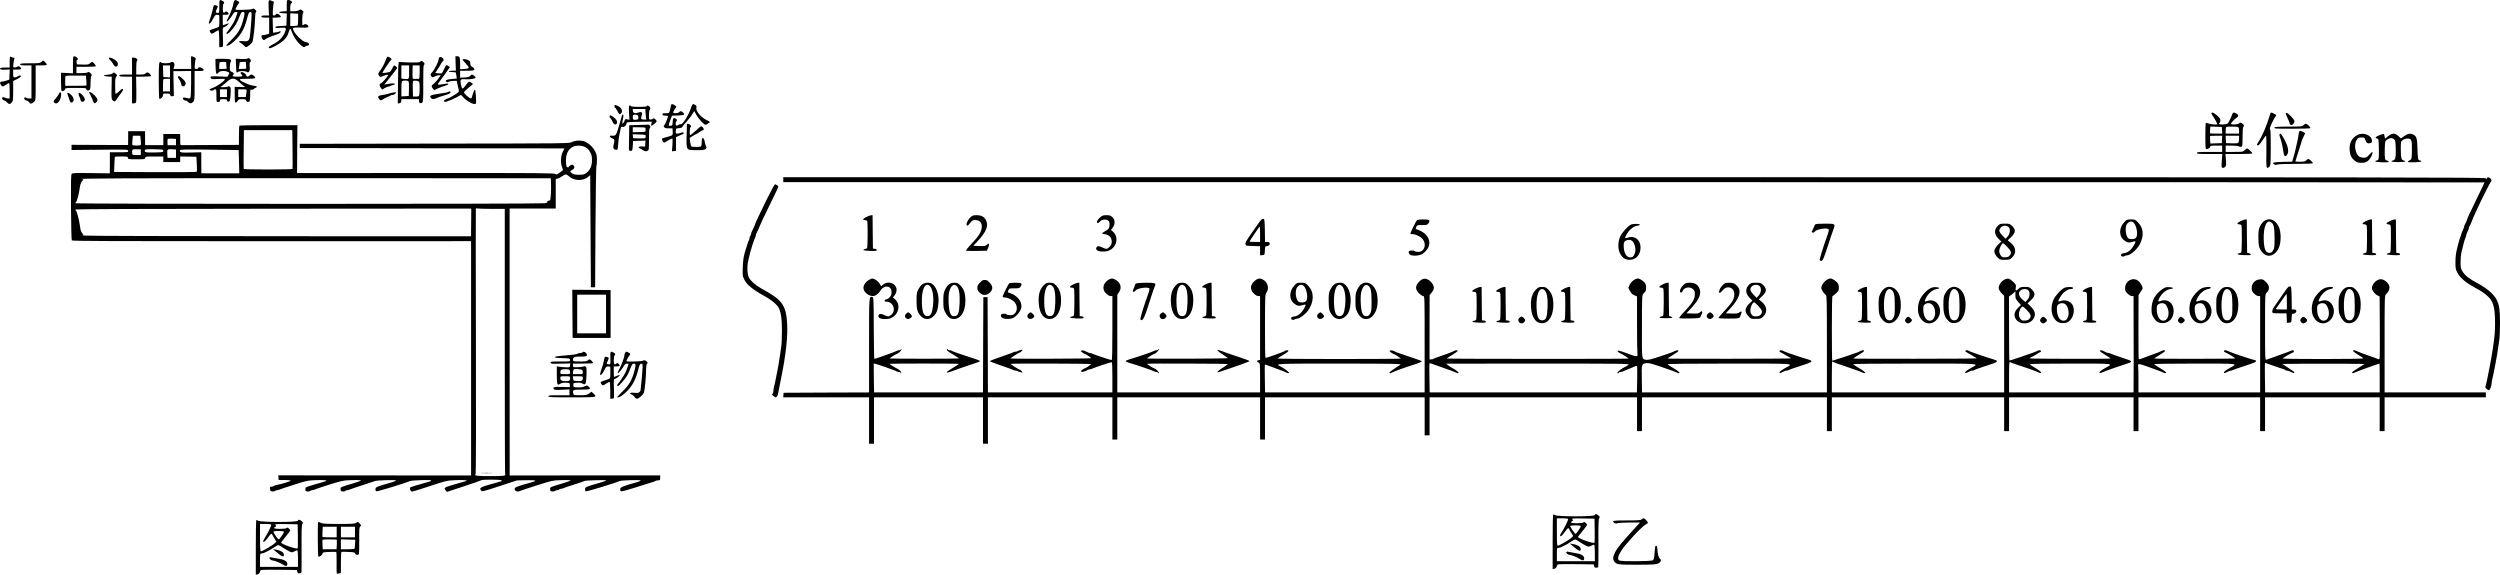 <?xml version="1.0" standalone="no"?>
<!DOCTYPE svg PUBLIC "-//W3C//DTD SVG 20010904//EN"
 "http://www.w3.org/TR/2001/REC-SVG-20010904/DTD/svg10.dtd">
<svg version="1.0" xmlns="http://www.w3.org/2000/svg"
 width="3554.786pt" height="817.139pt" viewBox="0 0 3554.786 817.139"
 preserveAspectRatio="xMidYMid meet">
<g transform="translate(-17.269,898) scale(0.1,-0.1)"
fill="#000000" stroke="none">
<g>
<path d="M3295 8970 c-3 -6 -5 -43 -4 -84 2 -83 -3 -96 -31 -89 -24 6 -25 13
-3 58 19 39 18 41 -19 50 -25 6 -27 5 -38 -52 -7 -32 -23 -89 -36 -127 -29
-84 -29 -90 -5 -77 10 6 30 35 45 66 24 48 31 55 57 55 19 0 29 -5 30 -15 2
-73 0 -145 -5 -153 -3 -6 -32 -18 -64 -28 -71 -21 -77 -26 -60 -53 17 -27 25
-26 70 4 20 14 42 25 47 25 7 0 11 -43 11 -120 l0 -120 24 0 c13 0 26 6 29 13
2 6 2 69 -1 140 -4 100 -2 127 8 127 16 0 83 50 77 57 -3 2 -22 -3 -42 -11
-21 -9 -39 -16 -41 -16 -2 0 -4 34 -4 75 l0 75 39 0 c48 0 57 11 31 35 -16 14
-23 16 -32 7 -27 -27 -38 -13 -38 47 0 33 5 63 10 66 18 11 11 32 -15 43 -31
14 -32 15 -40 2z"/>
</g>
<g>
<path d="M3500 8961 c-5 -11 -10 -28 -10 -38 0 -26 -44 -143 -74 -197 -54 -97
11 -46 72 57 10 17 25 27 39 27 13 0 23 -1 23 -2 -1 -14 -32 -103 -46 -129
-22 -44 -95 -152 -107 -160 -5 -4 -6 -12 -2 -19 11 -17 89 62 130 131 18 32
43 84 55 118 19 51 26 61 46 61 30 0 31 -20 3 -120 -31 -115 -73 -186 -161
-272 -43 -42 -78 -80 -78 -83 0 -14 39 -2 70 23 121 94 184 194 225 355 19 77
26 93 44 95 19 3 21 -1 21 -44 0 -50 -17 -256 -26 -311 -8 -52 -29 -66 -90
-58 -57 7 -83 -8 -41 -24 13 -5 33 -21 45 -35 11 -14 26 -26 32 -26 19 0 78
47 91 73 14 25 38 242 39 343 0 41 5 75 12 82 10 10 7 17 -10 34 -19 19 -25
21 -42 10 -20 -12 -240 -18 -240 -7 0 11 32 70 47 86 12 14 11 18 -11 33 -33
21 -43 20 -56 -3z"/>
</g>
<g>
<path d="M3994 8965 c-4 -9 -4 -59 -1 -111 l5 -94 -54 0 c-41 0 -54 -4 -54
-15 0 -12 13 -15 55 -15 l55 0 0 -114 0 -114 -31 -11 c-18 -6 -43 -11 -56 -11
-20 0 -24 -4 -21 -26 3 -30 34 -56 46 -38 9 13 82 46 142 64 25 8 55 20 67 28
26 16 21 37 -5 23 -9 -5 -33 -11 -52 -12 l-35 -4 -3 108 -3 107 55 0 c30 0 57
4 60 9 9 14 -39 52 -57 45 -10 -3 -17 -10 -17 -15 0 -5 -9 -9 -21 -9 -19 0
-20 4 -16 78 2 42 7 87 11 98 6 16 3 23 -11 26 -10 3 -26 9 -35 13 -12 5 -20
2 -24 -10z"/>
</g>
<g>
<path d="M4250 8900 l0 -79 -55 -3 c-72 -4 -71 -22 0 -26 l56 -3 -3 -87 -3
-87 -82 -5 c-67 -4 -81 -8 -74 -19 7 -10 24 -12 75 -6 81 8 88 -2 54 -77 -30
-65 -85 -119 -154 -153 -59 -29 -81 -49 -64 -60 19 -12 158 65 208 114 31 30
52 62 62 91 26 86 30 89 51 30 24 -67 69 -137 119 -183 39 -37 63 -46 75 -27
3 6 15 10 25 10 10 0 22 5 25 10 10 16 -14 40 -39 40 -51 0 -186 139 -186 191
0 18 7 19 107 17 91 -3 108 -1 111 13 4 21 -44 47 -60 31 -7 -7 -16 -12 -20
-12 -14 0 -9 165 5 179 10 10 7 16 -12 32 -22 18 -26 18 -47 4 -13 -8 -45 -15
-74 -15 l-50 0 0 51 c0 36 5 55 16 64 15 10 15 13 -1 28 -9 9 -27 17 -41 17
-23 0 -24 -2 -24 -80z m162 -192 c0 -42 -3 -81 -7 -87 -3 -6 -28 -11 -56 -11
l-49 0 0 90 0 91 56 -3 56 -3 0 -77z"/>
</g>
<g>
<path d="M317 8173 c-4 -3 -7 -39 -7 -80 l0 -73 -64 0 c-63 0 -89 -11 -64 -27
7 -4 39 -6 71 -4 l58 3 -3 -72 -3 -72 -40 -14 c-22 -7 -50 -14 -62 -14 -31 0
-37 -17 -19 -45 20 -31 28 -31 74 0 20 14 40 25 44 25 5 0 8 -49 8 -110 l0
-110 -25 0 c-14 0 -34 6 -45 12 -27 17 -50 -3 -30 -27 7 -8 18 -15 25 -15 7 0
23 -11 36 -25 30 -30 43 -31 69 -3 18 20 20 35 20 164 l0 142 55 27 c30 14 55
33 55 41 0 11 -6 13 -22 9 -13 -4 -27 -11 -32 -16 -6 -5 -20 -9 -33 -9 -21 0
-23 4 -23 55 l0 55 54 0 c63 0 74 9 45 36 -17 15 -24 16 -39 6 -11 -7 -29 -12
-41 -12 -19 0 -21 4 -16 48 2 26 8 57 12 70 6 18 4 22 -12 22 -10 0 -24 5 -29
10 -6 6 -13 7 -17 3z"/>
</g>
<g>
<path d="M1210 8059 l0 -122 -85 5 -85 4 0 -127 c0 -73 4 -130 10 -134 14 -9
50 13 50 30 0 13 25 15 150 15 128 0 150 -2 150 -15 0 -21 27 -30 45 -15 11 9
15 35 15 99 0 48 5 92 10 97 14 14 5 36 -21 53 -15 9 -24 10 -32 2 -6 -6 -44
-11 -84 -11 l-73 0 0 45 0 45 134 0 c74 0 137 4 140 8 6 10 -37 62 -51 62 -5
0 -19 -9 -31 -20 -19 -18 -33 -20 -105 -18 l-82 3 -3 33 c-2 18 1 32 7 32 33
0 -8 49 -41 50 -16 0 -18 -12 -18 -121z m190 -222 c3 -38 3 -71 1 -73 -2 -2
-71 -4 -153 -4 l-148 0 0 68 c0 38 2 71 5 73 2 3 69 5 147 4 l143 0 5 -68z"/>
</g>
<g>
<path d="M2889 8173 c-1 -5 0 -45 1 -90 l2 -83 -127 0 -126 0 7 23 c12 37 10
59 -8 71 -14 8 -23 8 -38 -2 -25 -15 -122 -16 -137 -1 -29 29 -33 -5 -33 -256
0 -140 4 -256 8 -259 16 -10 52 25 52 50 0 22 4 24 49 24 41 0 50 -3 54 -21 4
-15 12 -20 29 -17 l23 3 -4 177 -3 176 126 1 126 2 0 -183 c0 -101 -4 -190
-10 -198 -7 -12 -16 -13 -52 -3 -25 7 -47 8 -52 3 -13 -13 12 -40 35 -40 11 0
27 -9 36 -20 23 -26 47 -25 73 2 19 20 20 34 20 230 l0 208 65 0 c71 0 82 12
40 42 -23 17 -55 15 -55 -3 0 -5 -12 -9 -26 -9 -25 0 -26 1 -21 58 2 31 7 66
11 77 5 15 0 23 -21 33 -31 14 -43 15 -44 5z m-299 -209 l0 -85 -47 3 -48 3
-3 83 -3 82 51 0 50 0 0 -86z m0 -194 l0 -90 -50 0 -50 0 0 83 c0 46 3 87 7
90 3 4 26 7 50 7 l43 0 0 -90z"/>
</g>
<g>
<path d="M5666 8148 c-8 -18 -22 -53 -32 -78 -11 -25 -34 -64 -51 -87 -37 -49
-39 -59 -17 -84 14 -16 20 -17 43 -5 32 16 81 29 81 20 0 -21 -91 -124 -110
-124 -16 0 -11 -36 9 -61 l18 -23 37 22 c20 12 45 22 55 22 9 0 21 4 27 9 5 5
22 11 37 13 15 2 26 8 25 13 -3 12 -45 12 -107 0 l-45 -8 45 55 c94 118 139
177 139 182 0 8 -31 36 -41 36 -5 0 -18 -20 -30 -45 -11 -24 -28 -46 -37 -49
-35 -10 -102 -17 -102 -12 0 9 111 175 121 182 17 10 9 23 -21 39 -30 15 -30
15 -44 -17z"/>
</g>
<g>
<path d="M6651 8078 l4 -103 -50 0 c-27 0 -50 -4 -50 -10 0 -5 21 -10 47 -10
26 0 49 -3 51 -5 2 -3 7 -24 9 -46 l6 -41 -71 -6 c-74 -6 -99 -19 -79 -39 9
-9 18 -9 37 0 14 7 45 12 69 12 l43 0 12 -57 c7 -32 15 -67 18 -79 3 -16 -5
-27 -37 -48 -60 -39 -109 -66 -123 -66 -7 0 -23 -9 -37 -20 -23 -17 -24 -19
-6 -26 10 -4 27 -2 37 4 10 7 24 12 31 12 13 1 107 46 145 70 19 13 23 11 48
-18 54 -64 166 -122 184 -94 9 15 -3 197 -13 197 -9 0 -30 -51 -40 -97 -4 -16
-12 -28 -19 -28 -19 0 -97 69 -97 86 0 7 29 37 65 66 l64 53 -22 17 c-32 26
-39 23 -80 -32 -51 -68 -55 -67 -72 17 -12 61 -2 72 63 66 70 -5 147 8 147 25
0 7 -13 21 -28 30 -27 16 -29 16 -46 -4 -14 -17 -31 -23 -82 -25 l-64 -4 0 49
0 49 100 1 c84 1 100 4 103 18 2 10 -9 23 -27 34 -25 15 -31 25 -31 51 0 26
-6 36 -30 48 -30 16 -80 20 -80 8 0 -5 22 -32 49 -60 56 -61 53 -69 -29 -74
l-55 -4 0 80 c-1 91 -6 105 -42 105 l-25 0 3 -102z"/>
</g>
<g>
<path d="M6417 8163 c-4 -3 -7 -15 -7 -26 0 -30 -59 -149 -92 -183 -26 -28
-28 -34 -16 -53 15 -24 24 -25 58 -6 14 8 37 14 52 15 l28 0 -37 -51 c-20 -28
-49 -60 -65 -72 -33 -24 -35 -37 -10 -67 l18 -22 54 25 c30 14 76 31 103 38
26 7 46 18 44 24 -4 10 -11 10 -92 -4 -55 -10 -64 -7 -50 14 6 7 45 62 88 122
l77 108 -22 17 c-29 21 -34 17 -62 -47 -13 -29 -28 -55 -32 -57 -5 -3 -28 -3
-51 0 l-42 4 37 57 c21 31 44 68 51 84 8 15 18 27 23 27 4 0 8 9 8 20 0 27
-46 51 -63 33z"/>
</g>
<g>
<path d="M1720 8152 c0 -5 11 -19 24 -31 14 -13 32 -39 41 -57 26 -55 79 -33
60 25 -11 37 -125 94 -125 63z"/>
</g>
<g>
<path d="M2050 8040 l0 -120 -90 0 c-73 0 -90 -3 -90 -15 0 -12 17 -15 90 -15
l90 0 0 -190 0 -190 24 0 c14 0 28 6 33 13 4 6 6 92 4 190 l-3 177 106 0 c63
0 106 4 106 10 0 17 -34 50 -51 50 -9 0 -22 -7 -29 -15 -8 -10 -31 -15 -71
-15 l-59 0 0 94 c0 53 4 98 10 101 20 12 -9 45 -40 45 l-30 0 0 -120z"/>
</g>
<g>
<path d="M3694 8149 c-4 -7 -38 -9 -88 -8 l-81 4 4 -95 c1 -52 5 -97 7 -100 3
-2 14 1 24 8 26 16 95 15 121 0 32 -20 49 11 42 76 -4 34 -1 56 6 60 17 11 13
40 -9 53 -13 9 -21 9 -26 2z m-22 -95 c2 -25 1 -47 -1 -50 -2 -2 -27 -4 -54
-4 l-50 0 7 38 c3 20 6 43 6 50 0 8 16 12 44 12 l44 0 4 -46z"/>
</g>
<g>
<path d="M3236 8140 c-1 -3 0 -51 2 -107 3 -80 7 -103 18 -103 8 0 19 9 26 20
15 24 90 28 131 7 24 -13 25 -14 9 -41 l-17 -28 -110 5 c-127 5 -139 3 -125
-23 9 -17 19 -18 105 -13 65 4 95 3 95 -5 0 -23 -114 -102 -176 -123 -51 -18
-58 -33 -16 -37 18 -2 32 1 32 7 0 6 9 11 20 11 19 0 20 -7 20 -90 0 -89 0
-90 25 -90 18 0 25 5 25 20 0 17 7 20 50 20 37 0 50 -4 50 -14 0 -22 20 -30
35 -15 8 9 15 49 17 105 4 79 2 93 -14 103 -11 7 -19 7 -23 1 -3 -6 -30 -10
-58 -10 l-52 1 30 22 c17 12 49 39 71 59 59 54 101 53 163 -5 25 -23 57 -50
71 -60 25 -17 24 -17 -52 -14 l-78 2 0 -113 c0 -103 2 -113 18 -110 9 2 21 13
27 26 8 19 17 22 61 22 43 0 53 -3 57 -20 6 -24 42 -27 51 -4 3 9 6 49 6 90 0
70 1 75 19 69 11 -3 22 -1 26 5 4 6 18 15 32 21 35 13 21 25 -39 32 -55 7
-179 63 -186 85 -3 9 23 12 107 12 117 0 133 7 93 43 -23 21 -46 22 -62 2 -18
-21 -41 -19 -47 5 -7 26 -61 56 -76 41 -6 -6 -4 -15 7 -26 28 -28 18 -35 -54
-35 -69 0 -81 5 -59 27 14 14 4 32 -27 43 -21 8 -24 16 -24 65 0 30 6 64 12
75 21 34 -2 43 -112 44 -56 1 -103 -1 -104 -4z m154 -74 c0 -19 3 -41 6 -50 5
-13 -3 -16 -50 -16 l-56 0 0 43 c0 24 3 47 7 50 3 4 26 7 50 7 42 0 43 -1 43
-34z m10 -411 l0 -55 -50 0 -50 0 0 55 0 55 50 0 50 0 0 -55z m280 38 c0 -10
-3 -35 -6 -55 l-7 -38 -53 0 -54 0 0 55 0 55 60 0 c51 0 60 -3 60 -17z"/>
</g>
<g>
<path d="M762 8100 c-19 -18 -35 -20 -162 -20 -118 0 -140 -2 -140 -15 0 -12
16 -15 80 -15 l80 0 0 -235 0 -235 -34 0 c-19 0 -37 4 -41 10 -3 5 -12 7 -20
4 -21 -8 0 -44 25 -44 11 0 27 -11 36 -24 17 -27 35 -26 72 7 22 20 22 24 22
269 l0 248 80 0 c87 0 95 6 55 45 -29 30 -26 30 -53 5z"/>
</g>
<g>
<path d="M6149 8104 c-10 -12 -36 -14 -148 -12 -75 2 -143 5 -151 8 -13 4 -15
-33 -18 -293 l-3 -298 23 3 c17 2 24 11 26 31 l3 27 125 0 124 0 0 -25 c0 -31
26 -43 47 -23 13 13 15 55 14 271 -1 168 2 257 9 262 17 11 11 32 -14 48 -22
15 -26 15 -37 1z m-159 -148 c0 -104 -1 -105 -67 -98 l-43 4 0 94 0 94 55 0
55 0 0 -94z m150 -1 c0 -56 -4 -95 -10 -96 -38 -3 -78 -1 -86 3 -5 3 -8 47 -6
97 l3 91 50 0 49 0 0 -95z m-160 -131 c7 -7 10 -48 8 -110 l-3 -99 -52 -3 -53
-3 0 105 c0 81 3 107 14 113 21 12 73 10 86 -3z m152 -8 c13 -19 9 -194 -4
-202 -6 -4 -28 -7 -47 -7 l-36 0 -3 111 c-2 99 -1 111 15 114 26 5 67 -3 75
-16z"/>
</g>
<g>
<path d="M1770 7935 c-7 -8 -34 -15 -66 -17 -71 -4 -70 -22 2 -26 l56 -3 -3
-158 c-3 -130 -1 -160 11 -173 30 -30 38 -28 70 22 17 27 45 66 61 86 20 26
26 41 19 48 -7 7 -24 -3 -53 -32 -24 -23 -46 -39 -50 -36 -4 4 -7 57 -7 117 0
87 3 114 16 128 14 16 14 19 -5 38 -25 25 -34 26 -51 6z"/>
</g>
<g>
<path d="M2705 7889 c-4 -5 -1 -18 7 -27 18 -22 36 -61 40 -87 5 -30 42 -31
55 -2 14 29 3 51 -46 94 -40 35 -47 38 -56 22z"/>
</g>
<g>
<path d="M6547 7673 c-7 -6 -46 -14 -176 -33 -74 -11 -91 -22 -75 -48 14 -22
40 -27 70 -13 40 18 67 28 114 41 70 20 100 34 100 47 0 14 -22 18 -33 6z"/>
</g>
<g>
<path d="M1011 7646 c-6 -14 -27 -43 -47 -66 -30 -33 -34 -43 -24 -55 37 -45
94 13 102 104 4 42 -18 53 -31 17z"/>
</g>
<g>
<path d="M1440 7664 c0 -3 11 -25 25 -50 14 -25 25 -50 25 -57 0 -7 6 -22 14
-32 14 -19 15 -19 35 -1 31 28 26 50 -22 101 -37 38 -77 59 -77 39z"/>
</g>
<g>
<path d="M5755 7663 c-16 -2 -39 -8 -50 -13 -11 -5 -36 -11 -55 -14 -82 -12
-100 -18 -100 -36 0 -9 9 -25 19 -35 19 -16 21 -16 48 2 15 11 44 26 63 33 19
7 39 17 45 22 5 4 19 8 30 8 12 0 30 9 40 20 19 21 20 21 -40 13z"/>
</g>
<g>
<path d="M1130 7655 c0 -3 9 -35 21 -70 20 -64 34 -76 57 -53 22 22 13 63 -21
96 -29 29 -57 41 -57 27z"/>
</g>
<g>
<path d="M1290 7645 c0 -8 4 -23 9 -33 6 -9 12 -30 16 -45 7 -33 29 -44 50
-27 23 19 18 42 -16 83 -31 38 -59 48 -59 22z"/>
</g>
<g>
<path d="M9717 7493 c-4 -3 -7 -15 -7 -26 0 -11 -5 -37 -12 -58 -11 -38 -12
-39 -60 -39 -42 0 -49 -3 -46 -17 3 -14 13 -18 41 -17 21 1 37 -3 37 -10 0
-21 -42 -121 -53 -128 -9 -6 -9 -12 -1 -25 9 -14 24 -18 65 -18 l54 0 3 -47
c3 -53 3 -53 -88 -78 -25 -7 -50 -14 -57 -16 -14 -4 -6 -39 13 -55 10 -8 18
-8 27 -1 20 16 87 52 98 52 6 0 7 -32 3 -91 l-7 -91 29 4 29 3 0 98 0 97 30
14 c17 8 43 20 59 26 22 8 26 14 18 22 -9 9 -18 8 -37 0 -14 -7 -37 -12 -51
-12 -23 0 -25 3 -22 38 3 36 4 37 46 40 29 2 45 9 49 20 3 9 29 42 58 72 28
30 64 76 79 103 15 26 29 47 30 47 2 0 14 -21 27 -47 13 -27 47 -72 75 -101
55 -57 57 -57 108 -19 18 13 16 16 -36 41 -82 40 -157 133 -143 177 5 14 1 25
-12 34 -32 25 -48 18 -62 -31 -28 -96 -122 -250 -146 -240 -7 2 -22 -2 -34
-10 -12 -8 -26 -12 -31 -9 -14 8 -13 48 2 63 15 15 -6 42 -33 42 -15 0 -18 -9
-21 -52 -3 -49 -5 -53 -30 -56 -34 -4 -34 -3 -5 78 l24 65 86 3 c92 3 106 12
69 45 -23 21 -36 21 -52 2 -13 -16 -75 -21 -84 -6 -3 5 6 26 20 47 l26 38 -24
18 c-24 19 -40 22 -51 11z"/>
</g>
<g>
<path d="M8910 7471 c0 -12 4 -21 8 -21 5 0 19 -21 32 -46 29 -56 33 -58 55
-34 32 36 -4 93 -72 114 -19 6 -23 4 -23 -13z"/>
</g>
<g>
<path d="M9118 7474 c-4 -3 -4 -49 -1 -101 l6 -96 -31 6 c-28 6 -33 3 -38 -18
-3 -13 -13 -30 -22 -37 -14 -12 -14 -9 -8 27 4 22 10 52 13 68 5 27 -14 40
-21 15 -2 -7 -9 -33 -16 -58 -7 -25 -16 -56 -20 -70 -4 -14 -15 -51 -25 -82
-18 -63 -33 -80 -67 -78 -39 4 -48 1 -42 -14 3 -8 19 -19 36 -25 32 -11 33
-21 13 -104 -9 -33 8 -57 40 -57 22 0 23 5 28 83 3 45 10 102 16 127 6 25 14
62 18 83 5 34 9 38 28 33 25 -6 51 16 57 49 3 19 12 20 180 23 l178 2 -6 -30
c-8 -37 -2 -37 42 -2 39 31 42 42 14 67 -16 14 -23 16 -32 7 -7 -7 -22 -12
-35 -12 -22 0 -23 4 -23 64 0 36 5 68 10 71 14 9 12 34 -4 51 -17 16 -36 19
-36 4 0 -6 -43 -10 -109 -10 -63 0 -112 4 -116 10 -7 11 -19 13 -27 4z m232
-73 c0 -15 3 -49 6 -75 l7 -46 -37 0 c-39 0 -45 14 -27 64 14 36 -9 53 -48 36
-45 -18 -75 -10 -79 23 l-3 27 90 0 91 0 0 -29z m-116 -57 c9 -4 16 -18 16
-34 0 -23 -5 -28 -28 -32 -16 -2 -34 -2 -40 0 -13 4 -17 54 -5 65 8 9 36 9 57
1z"/>
</g>
<g>
<path d="M31617 7373 c-4 -3 4 -20 17 -37 22 -30 66 -109 66 -121 0 -11 -92
-4 -125 9 -19 8 -37 11 -39 7 -3 -4 -5 -89 -5 -189 0 -156 2 -182 15 -182 24
0 54 19 54 35 0 12 17 15 85 15 l85 0 0 -45 0 -45 -180 0 c-153 0 -180 -2
-180 -15 0 -13 27 -15 181 -15 l181 0 -7 -95 c-6 -83 -5 -96 9 -101 10 -4 25
1 36 11 18 16 19 27 13 101 l-6 84 192 0 c105 0 191 4 191 8 0 12 -64 72 -76
72 -6 0 -21 -11 -34 -25 -23 -24 -28 -25 -147 -25 l-123 0 0 45 0 45 85 0 c47
0 94 -5 104 -12 10 -6 26 -8 35 -5 14 5 16 26 16 141 0 79 4 137 10 141 18 11
11 32 -16 50 -23 15 -27 15 -43 1 -18 -16 -106 -23 -115 -8 -5 9 44 65 78 87
33 22 33 38 1 59 -34 22 -52 20 -61 -6 -12 -40 -47 -112 -62 -130 -17 -20
-116 -26 -127 -8 -3 6 -2 10 3 10 15 0 22 40 11 64 -11 22 -89 86 -106 86 -5
0 -13 -3 -16 -7z m151 -245 l3 -48 -84 0 c-46 0 -86 2 -88 4 -2 3 -3 25 -1 51
l4 46 82 -3 81 -3 3 -47z m226 46 c11 -4 16 -19 16 -50 l0 -44 -95 0 -95 0 0
43 c0 24 3 47 7 50 8 9 146 9 167 1z m-226 -176 l-3 -53 -82 -3 -81 -3 -4 51
c-1 29 -1 54 1 56 2 2 42 4 88 4 l84 0 -3 -52z m242 20 c0 -77 -3 -79 -99 -76
l-86 3 -3 53 -3 52 95 0 96 0 0 -32z"/>
</g>
<g>
<path d="M32456 7368 c-58 -189 -114 -321 -179 -420 -13 -18 -15 -28 -7 -33
15 -10 33 8 77 76 21 32 42 59 47 59 4 0 7 -102 5 -227 -4 -238 -2 -250 39
-216 21 17 21 26 23 272 1 188 -2 255 -10 261 -9 5 -2 30 27 92 22 47 45 89
51 92 19 12 12 24 -21 40 -38 19 -47 20 -52 4z"/>
</g>
<g>
<path d="M32675 7370 c-3 -5 5 -31 19 -57 14 -26 28 -61 32 -76 9 -38 33 -46
56 -18 26 33 23 46 -24 97 -47 51 -74 69 -83 54z"/>
</g>
<g>
<path d="M8840 7326 c0 -8 7 -21 15 -30 9 -8 22 -31 30 -51 17 -39 50 -48 60
-15 8 26 -8 54 -49 85 -37 28 -56 32 -56 11z"/>
</g>
<g>
<path d="M9940 7218 c0 -2 -2 -77 -4 -166 -5 -213 -9 -207 143 -207 92 0 113
3 128 18 14 14 15 21 5 37 -6 10 -15 38 -18 62 -7 42 -20 62 -36 52 -4 -3 -8
-29 -8 -59 0 -39 -4 -54 -16 -59 -22 -8 -117 -7 -130 2 -6 4 -14 33 -18 64
l-7 57 40 25 c22 15 43 26 46 26 4 0 26 14 50 30 24 17 48 30 54 30 17 0 13
25 -8 44 -19 17 -22 15 -91 -48 -39 -36 -76 -66 -81 -66 -14 0 -11 108 4 113
18 7 -5 41 -32 45 -11 2 -21 2 -21 0z"/>
</g>
<g>
<path d="M32925 7200 c-17 -19 -31 -20 -211 -20 -176 0 -224 -6 -194 -25 13
-8 489 -7 503 2 12 7 -43 63 -63 63 -9 0 -25 -9 -35 -20z"/>
</g>
<g>
<path d="M9248 7203 l-128 -4 -2 -139 c-1 -77 -2 -159 -3 -182 0 -39 2 -43 25
-43 24 0 25 3 30 70 l5 70 88 3 88 3 -3 -43 -3 -43 -42 3 c-43 3 -68 -13 -36
-25 10 -3 32 -16 48 -28 31 -23 64 -21 80 5 4 7 7 76 6 155 -1 90 2 146 9 150
25 15 0 62 -28 53 -4 -1 -64 -4 -134 -5z m103 -48 c5 -53 10 -50 -88 -53 l-93
-3 0 36 0 35 90 0 c73 0 90 -3 91 -15z m3 -107 c-1 -10 -2 -23 -3 -28 -1 -7
-33 -10 -88 -8 l-88 3 -3 28 -3 28 93 -3 c81 -3 93 -5 92 -20z"/>
</g>
<g>
<path d="M3577 7193 c-4 -3 -7 -66 -7 -140 l0 -133 -395 -2 c-217 -1 -405 -2
-417 -2 -22 -1 -23 2 -23 79 l0 80 -120 0 -120 0 0 -79 0 -80 -130 0 -129 0
-1 100 0 99 -120 0 -120 0 0 -99 -1 -98 -402 1 -402 2 0 -37 0 -37 403 4 c397
4 402 4 402 -16 0 -19 -7 -20 -130 -20 l-130 0 0 -150 -1 -150 -265 4 c-228 3
-266 1 -277 -12 -10 -12 -12 -114 -10 -473 2 -253 7 -465 11 -472 7 -10 556
-12 2843 -12 l2835 1 0 -1666 0 -1666 -1371 1 -1371 1 3 -33 3 -33 85 0 c49 0
85 -4 85 -10 0 -9 -125 -47 -203 -62 -18 -3 -35 -10 -38 -14 -3 -5 -16 -9 -30
-9 -22 0 -25 -4 -22 -32 3 -28 7 -34 32 -36 16 -2 33 1 39 7 6 6 19 11 29 11
10 0 26 4 36 9 9 5 103 36 207 69 180 58 196 61 310 65 141 5 185 -4 115 -23
-25 -6 -94 -26 -155 -45 -107 -32 -110 -33 -110 -61 0 -24 5 -30 29 -32 16 -2
33 1 39 7 6 6 19 11 29 11 10 0 26 4 36 9 9 6 103 37 207 70 179 56 197 60
310 64 66 2 128 1 138 -2 11 -4 -23 -18 -95 -40 -200 -59 -193 -55 -193 -87 0
-24 5 -30 29 -32 16 -2 33 1 39 7 6 6 19 11 29 11 10 0 26 4 36 10 9 5 89 32
177 60 88 28 169 55 180 60 25 11 280 19 296 9 7 -4 -13 -14 -47 -24 -224 -64
-239 -70 -242 -98 -2 -18 2 -29 13 -33 13 -5 408 115 480 146 27 11 279 20
295 10 9 -6 2 -11 -21 -18 -138 -38 -265 -76 -272 -82 -15 -13 4 -60 24 -60
11 0 126 35 257 79 236 78 237 78 368 84 128 5 191 -4 128 -18 -16 -4 -49 -13
-74 -21 -25 -7 -79 -23 -120 -35 -96 -28 -107 -38 -82 -70 l20 -23 238 78
c132 43 243 82 249 87 13 13 282 11 290 -1 3 -6 0 -12 -7 -14 -7 -2 -31 -9
-53 -15 -248 -68 -262 -75 -232 -115 14 -19 23 -17 263 62 l249 81 130 3 c146
3 166 -7 65 -34 -166 -44 -225 -65 -228 -82 -8 -37 36 -58 76 -37 9 5 116 41
237 79 213 68 224 71 340 75 66 2 128 1 138 -2 11 -4 -23 -18 -95 -40 -200
-59 -193 -55 -193 -87 0 -24 5 -30 29 -32 16 -2 33 1 39 7 6 6 21 11 33 11 13
0 26 5 29 10 3 6 15 10 26 10 10 0 27 4 37 10 9 5 78 28 152 51 74 23 140 46
145 50 12 9 301 17 309 8 3 -3 -47 -21 -112 -39 -185 -54 -187 -55 -190 -84
-2 -17 2 -28 13 -32 13 -5 411 116 480 146 25 11 280 19 296 9 7 -4 -13 -14
-47 -24 -209 -59 -239 -71 -242 -99 -2 -17 2 -28 13 -32 9 -4 100 21 203 54
103 34 207 66 232 73 25 7 49 16 55 21 5 4 22 8 37 8 25 0 28 3 28 35 l0 35
-1070 0 -1070 -1 -1 1898 0 1898 328 0 328 0 0 209 0 210 26 7 c15 3 44 18 65
33 49 33 59 33 100 -3 73 -65 199 -67 270 -6 l29 25 5 -798 5 -797 30 0 30 0
5 855 c3 470 9 861 13 867 4 7 8 46 8 87 0 59 -5 84 -25 123 -28 54 -73 101
-129 132 -51 29 -152 29 -202 1 -35 -20 -57 -20 -1953 -22 l-1917 -3 0 -30 0
-30 1882 -3 1882 -2 -24 -49 c-30 -58 -34 -160 -10 -217 8 -20 13 -40 10 -45
-3 -4 -26 -22 -51 -38 -37 -25 -46 -28 -51 -16 -5 14 -205 16 -1841 15 l-1835
-1 2 340 3 341 -410 0 c-225 0 -412 -3 -415 -7z m755 -335 c2 -150 2 -276 0
-280 -2 -5 -158 -8 -347 -8 -189 0 -345 3 -347 8 -2 4 -2 130 0 280 l3 272
344 0 344 0 3 -272z m-2158 132 c4 -33 4 -65 1 -70 -3 -6 -30 -10 -60 -10 -30
0 -57 4 -60 10 -3 5 -3 37 1 70 l7 60 52 0 52 0 7 -60z m501 -30 l0 -45 -60 0
-60 0 -1 40 c-1 22 1 44 3 48 3 4 30 7 61 5 l57 -3 0 -45z m5814 -69 c42 -22
50 -30 80 -84 15 -28 21 -55 21 -104 0 -81 -26 -141 -78 -181 -31 -24 -45 -27
-106 -27 -52 0 -78 5 -98 19 -35 23 -35 32 2 51 33 17 39 45 15 65 -13 11 -20
11 -40 0 -14 -7 -25 -17 -25 -22 0 -15 -28 -8 -34 8 -3 9 -6 47 -6 85 0 98 36
163 108 196 42 18 118 15 161 -6z m-6314 -76 l0 -40 -60 0 c-58 0 -60 1 -63
28 -6 51 2 58 65 55 l58 -3 0 -40z m320 20 c0 -19 -8 -20 -124 -23 -126 -3
-149 3 -138 33 6 13 25 15 134 13 120 -3 128 -4 128 -23z m180 -40 l0 -60 -60
0 -60 0 -3 49 c-5 73 -1 77 65 74 l58 -3 0 -60z m891 51 c1 0 3 -75 5 -166 l4
-165 -270 0 -269 1 -1 149 0 150 -146 -4 c-148 -4 -168 1 -156 33 4 11 84 12
419 8 227 -2 414 -5 414 -6z m-1574 -111 c3 -19 11 -20 123 -20 112 0 120 1
123 20 3 19 10 20 130 19 l127 0 0 -40 0 -39 120 0 120 0 0 40 0 40 115 -2
115 -2 6 -103 c4 -57 3 -106 0 -111 -4 -4 -270 -6 -592 -5 l-584 3 4 105 c2
58 5 107 6 110 2 3 44 5 94 5 83 0 91 -2 93 -20z m6016 -370 c4 -94 -7 -253
-17 -237 -4 6 -14 3 -30 -9 -21 -17 -21 -19 -5 -20 11 -1 -8 -5 -41 -9 -95
-12 -6663 -12 -6670 0 -3 6 -2 10 3 10 12 0 41 93 52 167 13 89 21 116 43 141
20 21 20 22 1 24 -147 12 604 15 3371 14 l3290 -1 3 -80z m-1134 -368 c0 -9
-1 -98 -2 -197 l-2 -180 -2717 1 c-1495 1 -2743 4 -2773 9 -30 4 -46 8 -36 9
19 1 18 2 -2 24 -17 18 -25 45 -33 108 -14 99 -47 219 -62 219 -7 0 -8 3 -1
10 7 7 963 11 2809 12 1540 2 2805 3 2810 2 6 0 10 -8 9 -17z m287 13 l189 0
0 -1881 c0 -1034 2 -1885 5 -1890 16 -25 -16 -29 -210 -29 -197 0 -234 5 -209
30 5 5 7 840 4 1887 -3 1033 -3 1882 -1 1886 1 5 10 6 18 3 8 -3 100 -6 204
-6z"/>
<g>
<path d="M7022 2253 c37 -2 100 -2 140 0 40 1 10 3 -67 3 -77 0 -110 -1 -73
-3z"/>
</g>
</g>
<g>
<path d="M32866 7111 c-4 -5 -9 -31 -12 -58 -3 -26 -9 -61 -14 -78 -4 -16 -13
-57 -20 -90 -7 -33 -16 -71 -20 -85 -5 -14 -14 -46 -21 -72 l-13 -47 -135 -3
c-134 -3 -161 -11 -121 -35 14 -9 27 -10 45 -3 15 6 132 10 266 10 160 0 239
3 239 10 0 13 -51 59 -66 60 -6 0 -19 -9 -29 -20 -15 -16 -31 -20 -87 -20 -37
0 -68 2 -68 4 0 2 20 66 45 142 25 75 45 141 45 147 0 5 11 31 25 59 14 27 25
51 25 53 0 5 -61 35 -71 35 -4 0 -10 -4 -13 -9z"/>
</g>
<g>
<path d="M32586 7071 c-4 -5 -1 -22 5 -38 16 -42 36 -121 44 -178 14 -103 28
-120 61 -70 26 40 11 115 -42 213 -43 79 -56 93 -68 73z"/>
</g>
<g>
<path d="M33690 7059 c-82 -47 -116 -118 -107 -220 6 -70 27 -110 74 -146 30
-23 46 -28 93 -28 46 0 63 5 92 27 36 27 78 111 64 125 -4 4 -24 -12 -44 -36
-31 -35 -43 -43 -74 -44 -20 0 -48 5 -62 13 -63 33 -88 174 -43 241 20 30 28
34 67 34 42 0 46 -2 56 -35 14 -42 33 -55 67 -46 21 5 27 12 27 34 -1 80 -126
128 -210 81z"/>
</g>
<g>
<path d="M34004 7057 c-57 -24 -67 -39 -32 -47 22 -6 23 -9 26 -135 3 -153 0
-172 -31 -177 -12 -2 -21 -7 -20 -13 2 -6 46 -11 99 -13 75 -2 95 0 92 10 -3
7 -14 14 -26 16 -29 4 -33 26 -30 161 3 108 4 115 28 132 41 29 73 33 101 11
22 -19 24 -27 27 -134 4 -126 -5 -165 -40 -170 -13 -2 -22 -7 -20 -13 1 -6 42
-10 97 -10 55 0 96 4 98 10 1 6 -8 11 -21 13 -33 5 -42 38 -42 162 0 109 0
109 29 129 18 13 45 21 69 21 55 0 63 -24 60 -175 -3 -120 -3 -120 -30 -133
-16 -7 -28 -18 -28 -23 0 -13 189 -7 193 6 1 6 -8 11 -20 13 -29 4 -31 16 -36
177 -4 141 -14 171 -63 193 -41 19 -69 14 -123 -22 l-50 -34 -36 34 c-52 48
-89 45 -160 -14 l-30 -25 -5 33 c-3 18 -9 34 -15 36 -5 1 -33 -8 -61 -19z"/>
</g>
<g>
<path d="M11310 6425 l0 -35 12095 0 c6652 0 12095 -2 12095 -4 0 -3 -42 -92
-94 -198 -119 -245 -156 -324 -156 -337 0 -6 -9 -26 -20 -46 -11 -20 -20 -41
-20 -48 0 -7 -9 -32 -20 -55 -11 -22 -20 -46 -20 -52 0 -5 -4 -18 -9 -28 -8
-17 -19 -50 -39 -127 -28 -108 -35 -157 -35 -245 0 -82 3 -102 26 -145 31 -62
109 -134 196 -183 13 -8 40 -23 60 -35 20 -11 45 -25 56 -31 47 -26 114 -77
143 -110 62 -71 82 -158 82 -359 0 -127 -5 -188 -31 -362 -13 -90 -39 -234
-59 -330 -5 -22 -14 -67 -20 -100 -6 -33 -16 -75 -22 -94 -9 -31 -8 -36 13
-52 13 -10 27 -19 31 -19 13 0 38 58 38 86 0 15 4 43 9 63 5 20 15 63 21 96 6
33 15 78 20 100 15 71 40 221 60 365 6 41 11 154 11 251 0 179 -10 247 -46
323 -37 77 -133 162 -266 234 -126 67 -183 112 -221 171 -25 41 -28 53 -28
133 0 48 5 109 11 135 25 108 48 192 60 215 5 10 9 24 9 31 0 7 9 32 20 55 11
22 20 47 20 55 0 7 4 17 8 23 5 5 15 25 22 44 7 19 23 59 36 88 13 28 36 78
50 110 55 121 189 387 196 390 17 8 6 40 -18 53 -23 12 -27 11 -39 -4 -11 -15
-13 -16 -19 -2 -5 13 -1256 15 -12106 15 l-12100 0 0 -35z"/>
</g>
<g>
<path d="M11087 6168 c-132 -269 -177 -365 -177 -375 0 -5 -13 -35 -30 -68
-16 -33 -30 -68 -30 -77 0 -9 -4 -20 -10 -23 -5 -3 -10 -16 -10 -29 0 -12 -4
-26 -8 -32 -5 -5 -14 -29 -21 -54 -7 -25 -17 -54 -21 -65 -11 -28 -28 -94 -35
-135 -12 -67 -17 -243 -7 -264 5 -11 16 -34 23 -51 28 -59 126 -140 263 -214
119 -64 207 -139 228 -191 29 -73 39 -152 39 -311 0 -91 -4 -195 -10 -230 -5
-35 -15 -100 -21 -144 -6 -44 -16 -100 -20 -125 -5 -25 -14 -72 -20 -105 -25
-129 -32 -161 -41 -191 -5 -17 -9 -44 -9 -60 0 -17 -6 -36 -12 -43 -11 -10 -8
-16 12 -31 14 -11 27 -20 30 -20 18 0 32 23 39 66 9 49 25 133 41 209 68 332
96 590 85 780 -14 240 -70 326 -295 452 -19 11 -54 31 -77 44 -82 47 -150 107
-172 153 -24 52 -28 154 -10 234 25 113 33 142 60 227 16 50 34 98 39 107 6
10 10 24 10 33 0 8 8 29 18 47 10 18 24 49 31 68 18 47 66 148 177 375 52 105
94 195 94 199 0 11 -32 35 -47 36 -6 0 -54 -87 -106 -192z"/>
</g>
<g>
<path d="M12487 5893 c-48 -25 -54 -43 -12 -43 12 0 26 -7 29 -16 9 -22 7
-367 -2 -380 -4 -7 -17 -14 -30 -15 -12 -2 -23 -8 -22 -14 0 -6 40 -11 95 -13
78 -2 95 0 95 12 0 9 -11 16 -27 18 l-28 3 -3 238 -2 237 -23 -1 c-12 -1 -43
-12 -70 -26z"/>
</g>
<g>
<path d="M13972 5890 c-40 -37 -67 -99 -52 -114 8 -8 17 -4 31 14 34 45 52 60
73 61 72 4 110 -28 109 -93 -2 -69 -38 -130 -140 -238 -65 -68 -90 -102 -81
-105 8 -3 77 -4 153 -3 l140 3 18 39 c10 21 16 45 12 54 -5 13 -9 12 -29 -7
-21 -19 -32 -22 -108 -19 l-86 3 69 74 c116 125 150 210 113 286 -24 52 -66
75 -135 75 -49 0 -60 -4 -87 -30z"/>
</g>
<g>
<path d="M15810 5884 c-40 -36 -53 -74 -26 -74 8 0 21 9 29 20 20 29 80 37
112 16 20 -13 25 -24 25 -59 -1 -51 -13 -68 -68 -97 -45 -23 -47 -40 -6 -40
37 0 84 -28 94 -56 20 -51 12 -94 -21 -125 -37 -34 -41 -35 -98 -9 -54 25 -73
25 -87 2 -26 -42 41 -69 137 -56 103 14 171 121 139 218 -6 19 -25 47 -41 61
l-30 25 25 33 c37 49 36 109 -3 148 -26 25 -37 29 -85 29 -50 0 -60 -4 -96
-36z"/>
</g>
<g>
<path d="M18109 5858 c-9 -7 -45 -55 -80 -107 -35 -51 -83 -121 -107 -155 -28
-40 -42 -70 -40 -86 3 -25 4 -25 106 -28 l102 -3 0 -65 0 -65 33 3 c32 3 32 3
35 66 3 57 5 62 26 62 13 0 29 7 36 15 19 23 4 45 -29 45 l-31 0 -2 162 c-3
136 -5 163 -18 166 -9 1 -23 -3 -31 -10z m-19 -208 l0 -110 -75 0 c-41 0 -75
2 -75 5 0 8 140 215 145 215 3 0 5 -49 5 -110z"/>
</g>
<g>
<path d="M20324 5852 c-15 -10 -103 -189 -96 -196 3 -4 18 -6 33 -6 44 0 115
-36 143 -73 57 -75 21 -178 -63 -179 -23 0 -48 5 -55 12 -20 16 -80 9 -84 -10
-1 -9 4 -24 12 -35 22 -30 143 -26 188 7 110 78 126 190 40 276 -21 21 -60 46
-87 56 -28 10 -51 20 -53 21 -1 1 3 14 9 29 12 25 16 26 84 26 67 0 74 2 90
26 28 44 15 54 -72 54 -43 0 -83 -4 -89 -8z"/>
</g>
<g>
<path d="M30372 5814 c-68 -76 -70 -187 -6 -243 44 -39 76 -47 125 -31 21 7
42 11 45 8 8 -9 -31 -81 -63 -114 -33 -35 -67 -52 -108 -56 -19 -2 -31 -9 -33
-21 -4 -22 25 -34 49 -19 10 7 28 12 40 12 44 0 140 84 177 155 63 123 55 230
-24 312 -39 41 -43 43 -101 43 -60 0 -62 -1 -101 -46z m142 -3 c26 -29 45 -89
46 -145 0 -65 -19 -86 -76 -86 -36 0 -47 5 -60 26 -22 32 -32 97 -23 148 11
67 75 99 113 57z"/>
</g>
<g>
<path d="M32027 5833 c-48 -25 -54 -43 -12 -43 12 0 26 -7 29 -16 9 -22 7
-367 -2 -380 -4 -7 -17 -14 -30 -15 -12 -2 -23 -8 -22 -14 0 -6 41 -11 96 -13
74 -2 95 0 92 10 -3 7 -15 15 -29 18 l-24 6 -3 237 -2 237 -23 -1 c-12 -1 -43
-12 -70 -26z"/>
</g>
<g>
<path d="M32364 5835 c-18 -13 -42 -46 -55 -72 -21 -42 -24 -63 -24 -163 0
-125 13 -165 69 -221 72 -72 182 -29 226 88 30 80 28 214 -4 286 -45 102 -140
139 -212 82z m106 -18 c35 -27 45 -78 45 -222 0 -123 -2 -144 -21 -175 -17
-29 -26 -35 -54 -35 -52 0 -74 51 -79 184 -7 188 43 301 109 248z"/>
</g>
<g>
<path d="M33807 5833 c-48 -25 -54 -43 -12 -43 12 0 26 -7 29 -16 9 -22 7
-367 -2 -380 -4 -7 -17 -14 -30 -15 -12 -2 -23 -8 -22 -14 0 -6 40 -11 95 -13
78 -2 95 0 95 12 0 9 -11 16 -27 18 l-28 3 -3 238 -2 237 -23 -1 c-12 -1 -43
-12 -70 -26z"/>
</g>
<g>
<path d="M34147 5833 c-48 -25 -54 -43 -12 -43 12 0 26 -7 29 -16 9 -22 7
-367 -2 -380 -4 -7 -17 -14 -30 -15 -12 -2 -23 -8 -22 -14 0 -6 40 -11 95 -13
78 -2 95 0 95 12 0 9 -11 16 -27 18 l-28 3 -3 238 -2 237 -23 -1 c-12 -1 -43
-12 -70 -26z"/>
</g>
<g>
<path d="M23360 5785 c-48 -27 -123 -111 -148 -165 -37 -81 -37 -188 0 -251
36 -61 71 -83 133 -83 91 0 155 72 155 175 0 112 -87 176 -186 139 -15 -6 -29
-8 -32 -5 -9 9 40 94 72 122 38 34 72 51 109 55 15 2 28 8 27 13 0 16 -102 15
-130 0z m28 -238 c32 -34 49 -119 32 -165 -17 -48 -32 -62 -68 -62 -54 0 -92
69 -92 165 0 43 4 55 23 68 33 24 80 21 105 -6z"/>
</g>
<g>
<path d="M25983 5788 c-5 -7 -16 -29 -23 -48 -7 -19 -18 -41 -23 -47 -6 -9 -4
-15 8 -19 12 -5 23 0 34 14 27 36 185 59 197 28 3 -7 -4 -40 -16 -72 -71 -197
-120 -358 -111 -367 5 -5 17 -7 27 -5 15 2 33 46 83 198 34 107 72 219 83 247
31 82 29 83 -120 83 -92 0 -132 -4 -139 -12z"/>
</g>
<g>
<path d="M28582 5772 c-58 -55 -55 -125 8 -187 l41 -40 -29 -25 c-40 -36 -72
-84 -72 -110 0 -29 22 -70 55 -100 23 -22 35 -25 96 -24 66 0 72 2 105 35 63
64 53 147 -27 211 l-38 30 50 49 c63 62 67 100 14 154 -34 33 -39 35 -104 35
-62 0 -72 -3 -99 -28z m150 -19 c30 -27 24 -96 -12 -135 l-30 -33 -45 47 c-50
52 -55 73 -24 112 24 31 81 36 111 9z m-20 -281 c58 -62 66 -86 41 -121 -16
-20 -30 -27 -65 -29 -41 -3 -48 0 -67 27 -12 16 -21 43 -21 60 0 39 35 111 54
111 7 0 34 -22 58 -48z"/>
</g>
<g>
<path d="M12518 4994 c-40 -26 -68 -69 -68 -106 0 -58 69 -118 136 -118 34 0
77 31 104 75 55 90 160 76 160 -20 0 -48 -31 -90 -74 -101 -35 -8 -34 -34 2
-34 101 0 143 -138 59 -193 -33 -22 -38 -21 -92 4 -47 22 -71 20 -81 -6 -15
-38 48 -61 137 -49 103 14 171 121 139 218 -6 19 -25 47 -41 61 l-30 25 25 33
c38 50 36 110 -5 148 -42 39 -113 41 -157 4 l-30 -25 -21 35 c-22 38 -75 75
-106 74 -11 0 -37 -11 -57 -25z"/>
</g>
<g>
<path d="M15945 5008 c-68 -37 -98 -101 -75 -158 16 -39 65 -80 96 -80 l24 0
0 -455 c0 -325 -3 -455 -11 -455 -15 0 -250 78 -271 90 -10 6 -25 10 -33 10
-8 0 -23 4 -33 9 -54 27 -72 33 -89 27 -16 -7 -16 -9 7 -26 14 -11 28 -20 32
-20 12 0 94 -54 96 -63 2 -8 -1137 -11 -1145 -4 -5 5 122 87 135 87 4 0 15 9
24 20 17 19 16 19 -15 13 -18 -3 -36 -10 -41 -14 -6 -5 -20 -9 -31 -9 -12 0
-25 -3 -29 -7 -4 -4 -82 -33 -174 -64 -92 -31 -166 -60 -164 -65 2 -5 77 -34
167 -64 90 -31 167 -59 171 -63 4 -4 17 -7 29 -7 11 0 25 -4 31 -9 5 -4 23
-11 41 -14 31 -6 32 -6 15 13 -9 11 -20 20 -24 20 -12 0 -140 82 -135 86 8 8
1147 4 1145 -3 -2 -9 -84 -63 -96 -63 -4 0 -18 -9 -32 -20 -23 -17 -23 -19 -7
-26 17 -6 35 0 89 27 10 5 25 9 33 9 8 0 23 4 33 10 21 12 256 90 271 90 8 0
11 -65 11 -215 l0 -215 -885 0 -885 0 -2 678 -3 677 -30 0 -30 0 -3 -677 -2
-678 -775 0 -774 0 -3 203 c-2 111 -2 205 -1 208 3 8 316 -101 330 -114 3 -4
17 -7 30 -7 13 0 23 -5 23 -12 0 -6 3 -9 6 -6 10 11 -15 45 -43 59 -52 26
-124 71 -120 76 6 5 979 5 984 -1 2 -2 -32 -25 -76 -51 -95 -56 -120 -80 -75
-70 16 4 38 10 49 15 36 15 188 68 290 101 55 17 104 35 109 40 11 9 -12 19
-139 59 -129 41 -254 86 -262 93 -3 4 -17 7 -30 7 -12 0 -23 5 -23 11 0 5 -5
7 -10 4 -17 -11 3 -28 91 -80 44 -26 78 -49 76 -52 -6 -5 -978 -5 -984 0 -4 5
95 67 106 67 16 0 72 58 62 65 -6 3 -11 1 -11 -4 0 -6 -9 -11 -20 -11 -11 0
-28 -4 -38 -10 -25 -14 -272 -102 -317 -114 -3 0 -7 197 -8 439 -2 432 -2 440
-22 443 -46 5 -45 24 -45 -686 l0 -672 -608 -2 -607 -3 -3 -32 -3 -33 610 0
611 0 0 -330 0 -330 35 0 35 0 0 330 0 330 775 0 775 0 0 -330 0 -330 35 0 35
0 0 330 0 330 885 0 885 0 0 -300 0 -300 35 0 35 0 0 300 0 300 1015 0 1015 0
0 -300 0 -300 35 0 35 0 0 300 0 300 1135 0 1135 0 0 -270 0 -270 35 0 35 0 0
270 0 270 1475 0 1475 0 0 -240 0 -240 35 0 35 0 0 240 0 240 1315 0 1315 0 0
-240 0 -240 35 0 35 0 0 240 0 240 1225 0 1225 0 0 -240 0 -240 35 0 35 0 0
240 0 240 885 0 885 0 0 -240 0 -240 35 0 35 0 0 240 0 240 865 0 865 0 0
-240 0 -240 35 0 35 0 0 240 0 240 815 0 815 0 0 -240 0 -240 35 0 35 0 0 240
0 240 720 0 720 0 0 35 0 35 -720 0 -720 0 0 688 c0 687 0 689 21 708 27 25
49 67 49 96 0 52 -70 118 -124 118 -59 0 -126 -68 -126 -128 0 -30 42 -85 77
-102 l32 -15 3 -438 c2 -242 0 -444 -4 -450 -5 -8 -13 -8 -30 0 -13 6 -36 16
-53 21 -121 41 -214 76 -247 93 -10 5 -25 9 -34 9 -30 0 -7 -25 61 -65 38 -23
70 -45 72 -50 2 -6 -207 -10 -572 -10 -316 0 -575 3 -575 7 0 7 138 88 151 88
5 0 9 7 9 15 0 17 -22 20 -48 5 -9 -5 -87 -34 -172 -64 -85 -30 -163 -58 -172
-61 -17 -7 -18 19 -18 462 0 450 1 471 19 487 54 49 48 110 -17 167 -31 28
-40 31 -81 26 -64 -7 -111 -58 -111 -122 0 -37 5 -50 35 -80 22 -21 45 -35 60
-35 l25 0 0 -685 0 -685 -865 0 -865 0 0 179 c0 99 -2 185 -5 193 -3 7 -1 19
3 26 7 10 34 3 123 -28 188 -68 223 -81 242 -91 10 -5 22 -7 28 -4 12 8 -18
32 -98 79 -34 20 -65 41 -68 46 -4 7 199 10 576 10 644 0 616 3 500 -61 -67
-38 -92 -59 -85 -70 5 -8 13 -6 61 19 13 7 30 12 38 12 8 0 23 4 33 10 9 5 73
28 142 50 169 56 180 60 180 76 0 8 -6 14 -13 14 -25 0 -349 108 -389 130 -10
6 -24 10 -32 10 -23 0 -29 -19 -9 -27 35 -13 154 -85 149 -90 -6 -6 -1145 -7
-1151 -1 -2 2 31 24 73 49 42 25 78 51 80 57 4 14 -21 16 -46 3 -28 -14 -62
-28 -142 -56 -41 -15 -84 -30 -95 -35 -58 -24 -86 -32 -91 -27 -3 2 -5 209 -4
458 l1 453 29 45 c17 24 30 48 30 53 0 24 -31 77 -59 101 -77 65 -191 4 -191
-102 0 -33 6 -47 35 -76 22 -21 45 -35 60 -35 l25 0 1 -445 c0 -245 1 -461 1
-480 0 -19 -1 -127 -1 -240 l-1 -205 -885 0 -885 0 0 221 c0 176 3 219 13 211
6 -5 48 -21 92 -35 150 -48 283 -96 327 -118 10 -5 19 -5 23 1 6 10 -37 43
-107 83 -26 15 -50 32 -53 37 -4 7 195 10 576 10 644 0 616 3 500 -61 -67 -38
-92 -59 -85 -70 2 -5 17 -3 32 3 15 6 36 14 47 19 67 26 192 70 266 93 144 45
143 45 -27 101 -82 27 -153 52 -159 57 -5 4 -17 8 -27 8 -10 0 -27 5 -38 10
-11 6 -29 15 -40 20 -27 13 -53 13 -48 -2 2 -6 38 -32 80 -57 42 -25 75 -47
73 -49 -6 -7 -1146 -5 -1152 2 -3 3 6 10 21 16 15 5 46 23 69 38 23 16 50 32
60 35 10 4 15 11 12 17 -7 11 -38 13 -48 3 -8 -7 -58 -26 -256 -94 -79 -27
-146 -48 -147 -46 -2 2 -4 208 -4 458 l-1 454 23 15 c13 8 33 25 46 37 l22 22
0 -53 c0 -48 4 -58 39 -98 l40 -45 -40 -39 c-62 -60 -68 -126 -18 -180 52 -56
164 -56 217 -1 58 63 52 129 -18 197 l-47 46 48 46 c64 60 67 98 13 152 -34
34 -40 36 -99 36 -57 0 -66 -3 -94 -30 -34 -34 -45 -26 -35 25 6 32 2 39 -33
74 -22 22 -52 43 -67 47 -63 16 -154 -75 -142 -141 4 -18 22 -47 41 -66 l35
-34 0 -687 0 -688 -1225 0 -1225 0 0 220 c0 121 2 220 5 220 3 0 13 -5 23 -10
9 -6 78 -31 152 -55 153 -52 237 -82 263 -96 10 -5 22 -7 28 -4 12 8 -18 32
-98 79 -34 20 -65 41 -68 46 -4 7 303 10 876 10 974 0 918 4 800 -61 -67 -38
-92 -59 -85 -70 3 -5 15 -3 27 3 48 24 57 28 75 28 10 0 22 4 28 9 5 4 70 27
144 51 198 62 214 74 131 99 -141 43 -348 114 -358 124 -9 10 -41 8 -47 -2 -3
-5 18 -21 47 -36 28 -15 59 -33 67 -40 8 -6 24 -15 34 -19 10 -3 16 -9 13 -12
-5 -6 -1746 -8 -1752 -2 -2 2 31 24 73 49 42 25 78 51 80 57 4 14 -21 16 -46
3 -9 -5 -28 -14 -42 -20 -28 -12 -355 -121 -364 -121 -3 0 -6 207 -6 460 0
272 4 460 9 460 5 0 28 17 50 38 36 34 41 43 41 83 0 27 -7 52 -18 65 -25 31
-77 64 -100 64 -54 0 -132 -79 -132 -134 0 -23 40 -85 65 -99 13 -7 15 -99 15
-697 l0 -690 -1314 0 -1315 0 -3 193 c-3 213 -4 211 61 223 28 6 67 -3 181
-41 154 -52 234 -81 263 -96 10 -5 22 -7 28 -4 12 8 -18 32 -98 79 -34 20 -65
41 -68 46 -4 7 303 10 876 10 974 0 918 4 800 -61 -67 -38 -92 -59 -85 -70 3
-5 14 -4 24 1 11 6 29 14 40 20 11 6 28 10 38 10 10 0 22 4 28 8 5 5 70 28
144 51 194 62 213 74 145 96 -22 7 -85 27 -140 44 -108 34 -200 67 -227 82
-10 5 -24 9 -32 9 -23 0 -29 -19 -9 -27 10 -4 41 -21 68 -38 28 -17 59 -35 69
-39 10 -3 16 -9 13 -12 -5 -6 -1746 -8 -1752 -2 -2 2 31 24 73 49 42 25 78 51
80 57 5 15 -21 15 -48 2 -42 -21 -60 -28 -216 -79 -124 -41 -169 -52 -195 -47
-64 12 -60 -18 -59 471 0 411 2 451 18 467 9 9 23 24 30 32 16 20 15 96 -3
119 -23 32 -78 67 -102 67 -39 0 -97 -44 -118 -90 l-19 -42 24 -46 c18 -33 35
-50 62 -61 l38 -16 0 -400 c0 -220 3 -410 6 -422 11 -40 -21 -37 -146 12 -118
46 -168 52 -119 14 13 -10 27 -19 31 -19 11 0 108 -62 108 -69 0 -6 -2580 -5
-2586 1 -1 2 32 24 74 49 42 25 78 51 80 57 4 14 -21 16 -46 3 -30 -15 -65
-29 -117 -47 -128 -44 -175 -61 -182 -67 -3 -4 -17 -7 -30 -7 l-23 0 0 458 1
457 29 35 c44 51 41 97 -8 149 -63 67 -123 64 -182 -8 -45 -53 -42 -99 10
-151 22 -22 49 -40 60 -40 20 0 20 -7 20 -685 l0 -685 -1134 0 -1135 0 -3 193
c-2 105 -2 195 0 199 1 4 13 3 25 -2 12 -4 67 -25 122 -45 107 -39 139 -52
168 -67 10 -5 23 -6 28 -2 11 7 -64 65 -118 92 -87 42 -91 42 840 42 782 -1
880 -3 862 -16 -11 -8 -53 -36 -92 -61 -42 -27 -69 -51 -64 -56 5 -5 17 -5 27
1 46 24 187 75 324 118 81 25 116 42 106 51 -2 3 -78 29 -168 59 -89 30 -174
59 -188 65 -14 7 -35 16 -47 22 -12 5 -30 7 -40 3 -16 -7 -16 -9 7 -26 14 -11
28 -20 32 -20 11 0 108 -62 108 -69 0 -3 -394 -6 -875 -6 -481 0 -875 3 -875
7 0 3 36 27 80 53 75 43 93 65 51 65 -9 0 -21 -4 -27 -8 -5 -5 -22 -14 -39
-20 -16 -6 -74 -27 -128 -47 -55 -20 -103 -35 -109 -33 -6 2 -9 172 -8 452 1
440 1 449 22 478 42 59 16 148 -52 183 -45 23 -73 18 -118 -20 -47 -41 -62
-87 -42 -135 16 -39 65 -80 96 -80 l24 0 0 -454 0 -455 -22 -3 c-28 -4 -28
-20 1 -33 20 -9 21 -15 21 -217 l0 -208 -1015 0 -1015 0 0 695 0 694 26 38
c43 64 19 139 -58 179 -32 17 -56 17 -83 2z m13067 -155 c30 -27 24 -96 -11
-135 l-29 -32 -35 29 c-60 51 -73 100 -35 135 27 25 84 27 110 3z m-20 -281
c58 -62 66 -86 41 -121 -16 -20 -30 -27 -65 -29 -40 -3 -49 1 -67 24 -14 17
-21 41 -21 68 0 45 31 106 53 106 8 0 35 -22 59 -48z m-8337 -808 c132 -46
206 -73 228 -85 10 -5 22 -7 28 -3 11 7 -38 46 -86 70 -16 8 -43 25 -60 39
l-30 24 1304 1 c1179 0 1302 -1 1291 -16 -8 -8 -27 -21 -44 -28 -55 -24 -129
-83 -115 -92 7 -4 14 -3 17 4 2 7 12 12 23 12 11 0 27 4 37 9 9 5 49 21 87 36
39 15 78 31 89 37 10 5 21 6 25 1 4 -4 5 -90 3 -190 l-4 -183 -1473 0 -1474 0
-3 203 c-2 111 -2 205 0 209 1 4 15 2 30 -3 15 -6 72 -26 127 -45z m11845 15
c63 -23 125 -43 138 -46 12 -3 25 -9 28 -14 3 -5 14 -9 25 -9 10 0 29 -5 42
-12 49 -25 56 -27 62 -18 6 9 -5 18 -105 83 l-65 42 293 3 c160 1 424 1 585 0
l292 -3 -40 -26 c-22 -14 -64 -41 -93 -59 -33 -20 -50 -36 -44 -42 6 -6 17 -6
28 1 26 14 347 131 361 131 2 0 3 -92 3 -205 l0 -205 -815 0 -814 0 -3 200
c-3 175 -2 220 5 220 1 0 54 -19 117 -41z"/>
</g>
<g>
<path d="M14133 4987 c-60 -58 -63 -63 -63 -99 0 -27 7 -44 30 -67 48 -47 102
-47 150 1 52 51 41 103 -34 166 -19 15 -67 15 -83 -1z"/>
</g>
<g>
<path d="M13284 4935 c-18 -13 -42 -46 -55 -72 -21 -42 -24 -63 -24 -163 0
-125 13 -165 69 -222 51 -50 128 -45 180 13 41 44 56 88 63 185 9 117 -29 227
-93 269 -37 24 -103 19 -140 -10z m106 -18 c43 -35 64 -155 49 -285 -12 -109
-33 -147 -79 -147 -52 0 -74 51 -79 184 -7 188 43 302 109 248z"/>
</g>
<g>
<path d="M13664 4935 c-17 -13 -42 -48 -55 -77 -20 -45 -23 -69 -23 -158 0
-89 3 -112 23 -152 28 -59 63 -94 99 -101 111 -22 192 86 192 257 0 104 -21
167 -71 217 -34 34 -45 39 -86 39 -36 0 -56 -7 -79 -25z m108 -18 c35 -27 51
-110 46 -241 -6 -151 -22 -191 -79 -191 -30 0 -36 5 -54 40 -25 50 -34 243
-14 312 22 79 61 110 101 80z"/>
</g>
<g>
<path d="M14524 4952 c-13 -8 -94 -172 -94 -190 0 -7 13 -12 29 -12 46 0 116
-35 145 -73 57 -75 21 -178 -64 -179 -23 0 -47 5 -53 11 -17 17 -74 14 -81 -5
-15 -40 42 -67 121 -57 49 5 62 12 103 52 60 60 79 114 59 173 -18 56 -72 109
-134 132 -28 10 -51 20 -53 21 -1 1 3 14 9 29 12 25 16 26 84 26 67 0 74 2 90
26 28 44 15 54 -72 54 -43 0 -83 -4 -89 -8z"/>
</g>
<g>
<path d="M15012 4922 c-55 -55 -76 -129 -70 -246 9 -161 78 -248 183 -229 79
14 135 120 135 257 0 104 -21 167 -71 217 -35 35 -44 39 -89 39 -45 0 -54 -4
-88 -38z m120 -5 c35 -27 51 -110 46 -241 -6 -150 -22 -191 -78 -191 -52 0
-74 51 -79 184 -7 190 42 300 111 248z"/>
</g>
<g>
<path d="M15427 4933 c-48 -25 -54 -43 -12 -43 12 0 26 -7 29 -16 9 -22 7
-367 -2 -380 -4 -7 -17 -14 -30 -15 -12 -2 -23 -8 -22 -14 0 -6 40 -11 95 -13
78 -2 95 0 95 12 0 9 -11 16 -27 18 l-28 3 -3 238 -2 237 -23 -1 c-12 -1 -43
-12 -70 -26z"/>
</g>
<g>
<path d="M16328 4949 c-10 -5 -18 -16 -18 -23 0 -8 -7 -27 -15 -42 -8 -16 -15
-35 -15 -41 0 -20 28 -15 40 6 18 34 184 57 196 27 3 -7 -4 -40 -16 -72 -71
-197 -120 -358 -111 -367 34 -34 55 12 160 348 18 55 37 110 43 122 23 47 9
53 -124 53 -68 0 -131 -5 -140 -11z"/>
</g>
<g>
<path d="M16892 4922 c-55 -55 -76 -129 -70 -246 9 -161 78 -248 183 -229 79
14 135 120 135 257 0 104 -21 167 -71 217 -35 35 -44 39 -89 39 -45 0 -54 -4
-88 -38z m120 -5 c35 -27 51 -110 46 -241 -6 -150 -22 -191 -78 -191 -52 0
-74 51 -79 184 -7 190 42 300 111 248z"/>
</g>
<g>
<path d="M17307 4933 c-48 -25 -54 -43 -12 -43 12 0 26 -7 29 -16 9 -22 7
-367 -2 -380 -4 -7 -17 -14 -30 -15 -12 -2 -23 -8 -22 -14 0 -6 40 -11 95 -13
78 -2 95 0 95 12 0 9 -11 16 -27 18 l-28 3 -3 238 -2 237 -23 -1 c-12 -1 -43
-12 -70 -26z"/>
</g>
<g>
<path d="M18572 4914 c-68 -76 -70 -187 -6 -243 44 -39 76 -47 125 -31 21 7
42 11 45 8 8 -9 -31 -81 -63 -114 -33 -35 -67 -52 -108 -56 -19 -2 -31 -9 -33
-21 -4 -22 25 -34 49 -19 10 7 29 12 41 12 31 1 111 61 148 111 90 125 92 265
4 356 -39 41 -43 43 -101 43 -60 0 -62 -1 -101 -46z m142 -3 c26 -29 45 -89
46 -145 0 -65 -19 -86 -76 -86 -36 0 -47 5 -60 25 -23 35 -33 97 -24 147 13
69 76 101 114 59z"/>
</g>
<g>
<path d="M19144 4935 c-18 -13 -42 -46 -55 -72 -21 -42 -24 -63 -24 -163 0
-125 13 -165 69 -222 51 -50 128 -45 180 13 41 44 56 88 63 185 9 117 -29 227
-93 269 -37 24 -103 19 -140 -10z m106 -18 c43 -35 64 -155 49 -285 -12 -109
-33 -147 -79 -147 -52 0 -74 51 -79 184 -7 188 43 302 109 248z"/>
</g>
<g>
<path d="M19524 4935 c-17 -13 -42 -48 -55 -77 -20 -45 -23 -69 -23 -158 0
-89 3 -112 23 -152 41 -84 86 -114 156 -101 42 8 84 49 111 111 34 76 34 218
0 295 -45 102 -140 139 -212 82z m106 -18 c35 -27 45 -78 45 -222 0 -123 -2
-144 -21 -175 -17 -29 -26 -35 -55 -35 -30 0 -36 5 -54 40 -25 50 -34 243 -14
312 22 79 61 110 99 80z"/>
</g>
<g>
<path d="M23807 4933 c-48 -25 -54 -43 -12 -43 12 0 26 -7 29 -16 9 -22 7
-367 -2 -380 -4 -7 -17 -14 -30 -15 -12 -2 -23 -8 -22 -14 0 -6 37 -10 90 -10
53 0 90 4 91 10 0 6 -10 12 -23 15 l-23 6 -3 237 -2 237 -23 -1 c-12 -1 -43
-12 -70 -26z"/>
</g>
<g>
<path d="M24111 4929 c-47 -44 -68 -109 -36 -109 9 0 19 10 24 23 20 53 106
67 148 24 21 -21 26 -35 25 -73 -1 -68 -34 -123 -140 -235 -64 -67 -89 -101
-80 -104 8 -3 76 -4 152 -3 112 2 140 6 146 18 26 53 32 69 25 80 -5 8 -14 5
-30 -10 -20 -18 -32 -20 -108 -18 l-85 3 69 75 c117 125 150 209 113 285 -24
52 -66 75 -135 75 -49 0 -60 -4 -88 -31z"/>
</g>
<g>
<path d="M24672 4930 c-18 -16 -39 -46 -47 -67 -19 -46 -6 -64 24 -31 12 12
29 30 37 39 19 21 61 30 88 19 64 -24 78 -103 35 -187 -13 -25 -65 -90 -116
-143 -51 -54 -90 -100 -86 -104 3 -3 70 -6 148 -6 148 0 156 2 167 45 3 11 9
28 13 38 9 22 -12 23 -35 2 -14 -12 -37 -15 -103 -13 l-85 3 64 70 c131 142
163 244 101 316 -33 38 -60 49 -120 49 -46 0 -58 -4 -85 -30z"/>
</g>
<g>
<path d="M25046 4935 c-59 -55 -58 -126 5 -190 l39 -41 -39 -36 c-72 -69 -77
-120 -16 -186 33 -36 35 -37 105 -36 67 0 73 2 106 35 63 64 53 147 -27 211
l-38 30 50 49 c63 62 67 100 14 154 -34 33 -39 35 -104 35 -58 0 -72 -3 -95
-25z m146 -22 c30 -27 24 -96 -12 -135 l-30 -33 -45 47 c-50 52 -56 80 -23
115 26 28 82 31 110 6z m-20 -281 c58 -62 66 -86 41 -121 -16 -20 -30 -27 -65
-29 -40 -3 -49 1 -68 25 -17 22 -21 37 -18 73 5 48 32 100 53 100 7 0 33 -22
57 -48z"/>
</g>
<g>
<path d="M32709 4898 c-9 -7 -39 -47 -66 -88 -28 -41 -76 -111 -107 -154 -41
-57 -56 -87 -54 -105 3 -26 3 -26 103 -26 l100 0 3 -68 3 -68 32 3 c32 3 32 3
35 66 3 58 4 62 27 62 25 0 46 26 38 48 -3 6 -18 12 -34 12 l-29 0 -2 162 c-3
136 -5 163 -18 166 -9 1 -23 -3 -31 -10z m-19 -208 l0 -110 -81 0 c-78 0 -81
1 -68 19 8 10 42 59 77 110 34 50 65 91 67 91 3 0 5 -49 5 -110z"/>
</g>
<g>
<path d="M21147 4873 c-48 -25 -54 -43 -12 -43 12 0 26 -7 29 -16 9 -22 7
-367 -2 -380 -4 -7 -17 -14 -30 -15 -12 -2 -23 -8 -22 -14 0 -6 40 -11 95 -13
78 -2 95 0 95 12 0 9 -11 16 -27 18 l-28 3 -3 238 -2 237 -23 -1 c-12 -1 -43
-12 -70 -26z"/>
</g>
<g>
<path d="M21487 4873 c-48 -25 -54 -43 -12 -43 12 0 26 -7 29 -16 9 -22 7
-367 -2 -380 -4 -7 -17 -14 -30 -15 -12 -2 -23 -8 -22 -14 0 -6 40 -11 95 -13
78 -2 95 0 95 12 0 9 -11 16 -27 18 l-28 3 -3 238 -2 237 -23 -1 c-12 -1 -43
-12 -70 -26z"/>
</g>
<g>
<path d="M22012 4862 c-55 -55 -76 -129 -70 -246 9 -161 78 -248 183 -229 79
14 135 120 135 257 0 104 -21 167 -71 217 -35 35 -44 39 -89 39 -45 0 -54 -4
-88 -38z m120 -5 c35 -27 51 -110 46 -241 -6 -150 -22 -191 -78 -191 -52 0
-74 51 -79 184 -7 190 42 300 111 248z"/>
</g>
<g>
<path d="M22407 4873 c-48 -25 -54 -43 -12 -43 12 0 26 -7 29 -16 9 -22 7
-367 -2 -380 -4 -7 -17 -14 -30 -15 -12 -2 -23 -8 -22 -14 0 -6 40 -11 95 -13
78 -2 95 0 95 12 0 9 -11 16 -27 18 l-28 3 -3 238 -2 237 -23 -1 c-12 -1 -43
-12 -70 -26z"/>
</g>
<g>
<path d="M26627 4873 c-48 -25 -54 -43 -12 -43 12 0 26 -7 29 -16 9 -22 7
-367 -2 -380 -4 -7 -17 -14 -30 -15 -12 -2 -23 -8 -22 -14 0 -6 41 -11 96 -13
74 -2 95 0 92 10 -3 7 -15 15 -29 18 l-24 6 -3 237 -2 237 -23 -1 c-12 -1 -43
-12 -70 -26z"/>
</g>
<g>
<path d="M26964 4875 c-18 -13 -42 -46 -55 -72 -21 -42 -24 -63 -24 -163 0
-125 13 -165 69 -221 72 -72 182 -29 226 88 28 75 27 202 -1 277 -40 108 -140
150 -215 91z m106 -18 c35 -27 45 -78 45 -222 0 -123 -2 -144 -21 -175 -17
-29 -26 -35 -54 -35 -52 0 -74 51 -79 184 -7 188 43 301 109 248z"/>
</g>
<g>
<path d="M27619 4880 c-56 -29 -119 -99 -147 -160 -37 -81 -37 -188 0 -251 29
-49 56 -72 101 -83 118 -29 224 116 173 237 -29 72 -101 104 -172 77 -36 -14
-40 -7 -20 35 36 75 101 129 166 137 42 5 28 23 -20 25 -29 2 -58 -4 -81 -17z
m35 -240 c63 -76 37 -220 -41 -220 -55 0 -93 68 -93 165 0 43 4 55 23 68 37
27 82 21 111 -13z"/>
</g>
<g>
<path d="M27884 4875 c-18 -13 -42 -46 -55 -72 -20 -41 -23 -63 -23 -158 0
-123 17 -175 74 -230 25 -24 38 -29 81 -28 62 1 100 32 135 111 34 76 34 218
0 295 -45 102 -140 139 -212 82z m106 -18 c35 -27 45 -78 45 -222 0 -123 -2
-144 -21 -175 -17 -29 -26 -35 -55 -35 -52 0 -73 50 -78 185 -6 189 43 300
109 247z"/>
</g>
<g>
<path d="M29520 4884 c-48 -26 -123 -109 -148 -164 -37 -82 -37 -188 0 -251
36 -61 71 -83 133 -83 61 0 97 21 130 79 29 49 34 129 10 175 -30 57 -106 84
-171 60 -15 -6 -29 -8 -32 -5 -10 9 41 94 72 122 46 40 72 53 106 53 20 0 30
5 30 15 0 20 -94 19 -130 -1z m28 -237 c32 -34 49 -119 32 -165 -17 -48 -32
-62 -68 -62 -54 0 -92 69 -92 165 0 43 4 55 23 68 33 24 80 21 105 -6z"/>
</g>
<g>
<path d="M29827 4873 c-48 -25 -54 -43 -12 -43 12 0 26 -7 29 -16 9 -22 7
-367 -2 -380 -4 -7 -17 -14 -30 -15 -12 -2 -23 -8 -22 -14 0 -6 40 -11 95 -13
78 -2 95 0 95 12 0 9 -11 16 -27 18 l-28 3 -3 238 -2 237 -23 -1 c-12 -1 -43
-12 -70 -26z"/>
</g>
<g>
<path d="M30920 4869 c-104 -73 -152 -161 -154 -279 -1 -64 3 -81 26 -121 36
-61 71 -83 133 -83 91 0 155 72 155 175 0 112 -87 176 -186 139 -36 -14 -40
-7 -20 35 37 76 102 130 169 137 47 5 30 23 -25 25 -45 3 -60 -2 -98 -28z m48
-221 c11 -13 26 -43 33 -68 22 -85 -10 -160 -68 -160 -55 0 -93 68 -93 165 0
43 4 55 23 68 33 24 80 21 105 -5z"/>
</g>
<g>
<path d="M31479 4880 c-55 -29 -119 -98 -147 -160 -37 -81 -37 -188 0 -251 29
-49 56 -72 101 -83 68 -17 141 26 172 100 20 49 19 100 -5 149 -32 66 -97 91
-166 65 -36 -14 -40 -7 -20 35 36 74 101 129 165 137 14 2 26 9 29 16 6 20
-87 14 -129 -8z m29 -232 c11 -13 26 -43 33 -68 22 -85 -10 -160 -68 -160 -55
0 -93 68 -93 165 0 43 4 55 23 68 33 24 80 21 105 -5z"/>
</g>
<g>
<path d="M31764 4875 c-18 -13 -42 -46 -55 -72 -20 -42 -23 -63 -23 -158 0
-95 3 -117 23 -157 28 -59 63 -94 99 -101 112 -22 192 86 192 258 0 157 -62
255 -160 255 -33 0 -54 -7 -76 -25z m106 -18 c35 -27 45 -78 45 -222 0 -123
-2 -144 -21 -175 -17 -29 -26 -35 -55 -35 -52 0 -73 50 -78 185 -6 189 43 300
109 247z"/>
</g>
<g>
<path d="M33219 4880 c-55 -29 -119 -98 -147 -160 -37 -81 -37 -188 0 -251 29
-49 56 -72 101 -83 68 -17 141 26 172 100 20 49 19 100 -5 149 -32 66 -97 91
-166 65 -36 -14 -40 -7 -20 35 36 74 101 129 165 137 14 2 26 9 29 16 6 20
-87 14 -129 -8z m29 -232 c11 -13 26 -43 33 -68 22 -85 -10 -160 -68 -160 -55
0 -93 68 -93 165 0 43 4 55 23 68 33 24 80 21 105 -5z"/>
</g>
<g>
<path d="M33504 4875 c-18 -13 -42 -46 -55 -72 -20 -42 -23 -63 -23 -158 0
-95 3 -117 23 -157 28 -59 63 -94 99 -101 111 -22 192 86 192 257 0 104 -21
167 -71 217 -34 34 -45 39 -86 39 -36 0 -56 -7 -79 -25z m106 -18 c35 -27 45
-78 45 -222 0 -123 -2 -144 -21 -175 -17 -29 -26 -35 -55 -35 -52 0 -73 50
-78 185 -6 189 43 300 109 247z"/>
</g>
<g>
<path d="M8312 4518 l3 -343 270 0 270 0 0 340 0 340 -273 3 -272 2 2 -342z
m478 -3 l0 -275 -205 0 -205 0 0 275 0 275 205 0 205 0 0 -275z"/>
</g>
<g>
<path d="M13060 4522 c-48 -39 3 -102 55 -68 31 20 31 36 2 64 -28 27 -29 27
-57 4z"/>
</g>
<g>
<path d="M14800 4522 c-48 -39 3 -102 55 -68 31 20 31 36 2 64 -28 27 -29 27
-57 4z"/>
</g>
<g>
<path d="M16680 4522 c-18 -14 -21 -25 -16 -45 8 -35 49 -46 76 -22 26 23 25
39 -2 65 -27 25 -30 25 -58 2z"/>
</g>
<g>
<path d="M18920 4522 c-48 -39 3 -102 55 -68 31 20 31 36 2 64 -28 27 -29 27
-57 4z"/>
</g>
<g>
<path d="M24460 4522 c-48 -39 3 -102 55 -68 31 20 32 39 3 66 -27 25 -30 25
-58 2z"/>
</g>
<g>
<path d="M21780 4462 c-18 -14 -21 -25 -16 -45 8 -35 49 -46 76 -22 26 23 25
39 -2 65 -27 25 -30 25 -58 2z"/>
</g>
<g>
<path d="M27281 4461 c-25 -25 -27 -44 -5 -65 20 -21 37 -20 65 3 27 22 21 42
-18 68 -19 13 -24 12 -42 -6z"/>
</g>
<g>
<path d="M29201 4461 c-25 -25 -27 -44 -5 -65 20 -21 37 -20 65 3 27 22 21 42
-18 68 -19 13 -24 12 -42 -6z"/>
</g>
<g>
<path d="M31161 4461 c-25 -25 -27 -44 -5 -65 20 -21 37 -20 65 3 27 22 21 42
-18 68 -19 13 -24 12 -42 -6z"/>
</g>
<g>
<path d="M32901 4461 c-25 -25 -27 -44 -5 -65 20 -21 37 -20 65 3 27 22 21 42
-18 68 -19 13 -24 12 -42 -6z"/>
</g>
<g>
<path d="M16640 4011 c0 -6 -9 -11 -20 -11 -11 0 -28 -4 -38 -10 -30 -16 -232
-85 -354 -121 -27 -7 -48 -18 -48 -24 0 -6 21 -17 48 -24 122 -36 324 -105
354 -121 10 -6 27 -10 38 -10 11 0 20 -5 20 -11 0 -5 5 -7 11 -4 10 7 -46 65
-62 65 -11 0 -110 62 -106 67 8 7 1142 3 1145 -4 2 -5 -27 -26 -63 -49 -75
-45 -106 -79 -58 -64 257 85 434 149 433 156 -1 5 -75 33 -163 61 -89 29 -171
57 -182 62 -23 10 -48 19 -88 31 -47 15 -17 -19 58 -64 36 -23 65 -44 63 -49
-3 -7 -1137 -11 -1145 -4 -4 5 95 67 106 67 16 0 72 58 62 65 -6 3 -11 1 -11
-4z"/>
</g>
<g>
<path d="M8455 3970 c-3 -5 -19 -10 -35 -10 -16 0 -31 -4 -34 -9 -6 -9 -87
-19 -230 -30 -56 -4 -91 -11 -93 -18 -3 -9 24 -13 104 -15 103 -3 108 -4 111
-25 3 -23 3 -23 -138 -23 -129 0 -141 -1 -138 -17 3 -16 16 -18 141 -14 l139
3 -4 -28 c-3 -29 -3 -29 -68 -26 -36 2 -77 5 -92 8 l-28 6 0 -127 c0 -138 6
-151 53 -120 17 11 42 15 79 13 52 -3 53 -4 53 -33 l0 -30 -111 3 c-114 4
-139 -3 -115 -32 9 -11 36 -13 116 -8 l105 5 0 -42 0 -41 -150 0 c-127 0 -150
-2 -150 -15 0 -13 44 -15 335 -15 364 0 363 0 307 53 l-28 27 -34 -25 c-30
-22 -43 -25 -127 -25 -90 0 -93 1 -99 25 -13 51 -4 55 121 55 122 0 137 7 95
45 -18 17 -21 17 -55 1 -24 -12 -55 -16 -98 -14 -62 3 -62 3 -62 33 0 29 1 30
53 33 37 2 62 -2 79 -13 41 -27 51 -6 55 122 3 95 1 113 -13 121 -9 6 -20 7
-25 2 -8 -7 -104 -15 -141 -11 -7 0 -13 12 -13 26 l0 25 138 0 c76 0 142 3
145 7 9 8 -32 53 -49 53 -6 0 -17 -7 -24 -15 -10 -11 -36 -15 -111 -15 -97 0
-99 1 -99 23 0 39 18 47 107 47 66 0 85 3 90 15 11 30 -46 71 -62 45z m-3
-254 c4 -6 8 -21 8 -33 0 -22 -4 -23 -70 -23 l-70 0 0 28 c0 15 5 33 10 38 14
14 112 5 122 -10z m-178 -2 c3 -9 6 -24 6 -35 0 -17 -8 -19 -70 -19 -62 0 -70
2 -70 19 0 44 10 51 70 51 44 0 59 -4 64 -16z m6 -103 c0 -43 -10 -51 -64 -51
-57 0 -76 12 -76 47 0 22 4 23 70 23 62 0 70 -2 70 -19z m180 -3 c0 -42 -13
-49 -76 -46 -59 3 -59 3 -62 36 l-3 32 70 0 c67 0 71 -1 71 -22z"/>
</g>
<g>
<path d="M8854 3965 c-4 -8 -4 -49 -2 -90 3 -74 1 -80 -32 -75 -24 3 -24 7 -5
50 20 45 20 46 -17 55 -25 6 -27 5 -38 -52 -6 -32 -22 -89 -36 -127 -13 -38
-22 -71 -19 -74 12 -12 34 11 59 62 24 49 31 56 57 56 19 0 29 -5 30 -15 2
-73 0 -145 -5 -153 -3 -6 -32 -18 -64 -28 -71 -21 -77 -26 -60 -53 17 -27 25
-26 70 4 20 14 42 25 47 25 7 0 11 -43 11 -120 l0 -120 24 0 c13 0 26 6 29 13
2 6 2 69 -1 140 -4 100 -2 127 8 127 16 0 83 50 77 57 -3 2 -22 -3 -42 -11
-21 -9 -39 -16 -41 -16 -2 0 -4 34 -4 75 l0 75 39 0 c48 0 57 11 31 35 -16 14
-23 16 -32 7 -27 -27 -38 -13 -38 47 0 33 5 63 10 66 18 11 11 32 -15 43 -33
15 -34 15 -41 -3z"/>
</g>
<g>
<path d="M9060 3961 c-5 -11 -10 -28 -10 -38 0 -26 -44 -143 -74 -197 -54 -97
11 -46 72 57 10 17 25 27 39 27 13 0 23 -1 23 -2 -1 -14 -32 -103 -46 -129
-23 -46 -96 -153 -106 -157 -10 -5 -11 -32 0 -32 15 0 101 96 130 146 17 28
40 79 52 113 19 51 26 61 46 61 30 0 31 -20 3 -120 -31 -115 -73 -186 -161
-272 -43 -42 -78 -80 -78 -83 0 -14 39 -2 70 23 121 94 184 194 225 355 19 77
26 93 44 95 19 3 21 -1 21 -50 -1 -39 -16 -219 -30 -335 0 -1 -7 -9 -16 -18
-13 -13 -28 -15 -69 -10 -58 8 -84 -8 -41 -25 14 -5 32 -21 42 -35 9 -14 24
-25 33 -25 24 0 87 55 99 87 13 34 32 233 32 330 0 40 5 75 10 78 18 11 11 31
-15 45 -20 10 -28 11 -37 2 -12 -12 -238 -18 -238 -7 0 11 32 70 47 86 12 14
11 18 -11 33 -33 21 -43 20 -56 -3z"/>
</g>
<g>
<path d="M22257 1663 c-4 -3 -7 -179 -7 -390 l0 -384 21 3 c22 3 32 16 43 51
5 16 24 17 263 15 l257 -3 6 -25 c5 -19 12 -24 30 -22 13 1 26 4 28 7 2 2 4
155 3 339 -2 260 1 339 11 356 11 19 10 24 -11 41 -28 23 -47 24 -55 4 -8 -22
-525 -22 -560 0 -12 8 -26 12 -29 8z m213 -65 c0 -20 -56 -134 -90 -183 -34
-49 -32 -79 2 -48 11 10 34 37 50 61 31 46 45 52 55 25 4 -10 18 -35 32 -56
l24 -38 -24 -24 c-27 -28 -177 -115 -196 -115 -10 0 -13 44 -13 195 l0 195 80
0 c57 0 80 -4 80 -12z m378 -158 c1 -90 0 -170 -2 -176 -8 -20 -236 59 -236
82 0 2 29 40 65 83 36 43 65 83 65 88 0 6 -9 18 -20 28 -16 14 -23 16 -32 7
-7 -7 -45 -12 -95 -12 -81 0 -101 9 -66 29 15 8 15 11 4 25 -13 15 0 16 150
14 l164 -3 3 -165z m-198 58 c0 -18 -63 -108 -75 -108 -11 0 -75 94 -75 110 0
6 31 10 75 10 53 0 75 -4 75 -12z m-22 -220 c25 -17 66 -42 90 -54 44 -22 45
-22 80 -4 19 11 39 17 44 14 4 -3 8 -57 8 -120 l0 -114 -270 0 -270 0 0 95 c0
89 1 95 20 95 11 0 28 4 38 9 9 5 33 16 52 25 19 8 58 31 85 50 28 19 56 35
63 35 7 1 34 -13 60 -31z"/>
<g>
<path d="M22522 1228 c103 -90 134 -101 126 -47 -4 28 -51 54 -113 64 l-40 6
27 -23z"/>
</g>
<g>
<path d="M22445 1130 c-8 -13 22 -39 47 -40 27 0 109 -35 151 -63 36 -24 59
-16 55 20 -4 36 -50 59 -144 72 -39 6 -78 13 -87 16 -8 4 -18 1 -22 -5z"/>
</g>
</g>
<g>
<path d="M23516 1595 c-12 -12 -50 -15 -210 -15 -151 0 -196 -3 -196 -13 0
-21 38 -39 60 -27 10 5 86 10 170 10 l152 0 -83 -91 c-180 -196 -240 -269
-273 -336 -30 -59 -33 -99 -8 -129 33 -42 50 -44 324 -44 227 1 268 3 298 18
39 19 51 50 25 68 -19 14 -34 71 -35 131 0 40 -13 63 -28 48 -4 -4 -9 -47 -13
-97 -4 -73 -9 -93 -24 -104 -23 -17 -444 -20 -476 -4 -30 17 -23 60 22 131 23
35 44 66 48 69 3 3 31 34 61 70 92 110 211 228 247 245 35 17 35 23 0 63 -24
26 -40 28 -61 7z"/>
</g>
<g>
<path d="M3817 1583 c-4 -3 -7 -179 -7 -390 l0 -384 21 3 c22 3 32 16 43 51 5
16 24 17 263 15 l257 -3 6 -25 c5 -19 12 -24 30 -22 13 1 26 4 28 7 3 3 4 155
3 339 -2 261 1 339 11 356 11 19 10 24 -11 41 -28 23 -47 24 -55 4 -8 -22
-525 -22 -560 0 -12 8 -26 12 -29 8z m213 -65 c0 -20 -56 -134 -90 -183 -34
-49 -32 -79 2 -48 11 10 34 37 50 61 31 46 45 52 55 25 4 -10 18 -35 32 -56
l24 -38 -24 -24 c-27 -28 -177 -115 -196 -115 -10 0 -13 44 -13 195 l0 195 80
0 c57 0 80 -4 80 -12z m378 -158 c1 -90 0 -170 -2 -176 -8 -20 -236 59 -236
82 0 2 29 40 65 83 36 43 65 83 65 88 0 6 -9 18 -20 28 -16 14 -23 16 -32 7
-7 -7 -45 -12 -95 -12 -81 0 -101 9 -66 29 15 8 15 11 4 25 -13 15 0 16 150
14 l164 -3 3 -165z m-198 58 c0 -18 -63 -108 -75 -108 -11 0 -75 94 -75 110 0
6 31 10 75 10 53 0 75 -4 75 -12z m-22 -220 c25 -17 66 -42 90 -54 44 -22 45
-22 80 -4 19 11 39 17 44 14 4 -3 8 -57 8 -120 l0 -114 -270 0 -270 0 0 95 c0
89 1 95 20 95 11 0 28 4 38 9 9 5 33 16 52 25 19 8 58 31 85 50 28 19 56 35
63 35 7 1 34 -13 60 -31z"/>
<g>
<path d="M4082 1148 c103 -90 134 -101 126 -47 -4 28 -51 54 -113 64 l-40 6
27 -23z"/>
</g>
<g>
<path d="M4005 1050 c-8 -13 22 -39 47 -40 27 0 109 -35 151 -63 36 -24 59
-16 55 20 -4 36 -50 59 -144 72 -39 6 -78 13 -87 16 -8 4 -18 1 -22 -5z"/>
</g>
</g>
<g>
<path d="M4696 1552 c-8 -13 -5 -481 3 -486 14 -9 56 20 59 41 3 19 10 21 95
25 51 2 96 2 100 0 5 -2 7 -71 6 -153 -2 -82 0 -151 3 -154 3 -3 17 -3 32 1
l26 6 0 148 c0 82 3 150 8 153 4 2 48 1 99 -1 79 -3 92 -6 96 -23 6 -21 41
-26 53 -8 3 6 6 94 5 196 -2 162 0 187 15 197 15 11 14 15 -8 41 -24 27 -26
28 -49 12 -20 -15 -55 -17 -249 -17 -180 0 -231 3 -254 15 -33 17 -33 17 -40
7z m264 -137 l0 -75 -98 0 c-54 0 -101 2 -103 4 -2 2 -3 36 -1 75 l4 71 99 0
99 0 0 -75z m260 0 l0 -75 -100 0 -100 0 0 75 0 75 100 0 100 0 0 -75z m-259
-109 c2 -2 2 -34 1 -70 l-4 -66 -98 0 -98 0 -4 66 c-1 36 -1 68 1 70 2 2 48 4
101 4 53 0 99 -2 101 -4z m260 -61 c-1 -33 -5 -63 -7 -67 -3 -5 -48 -8 -100
-8 l-94 0 0 70 0 71 102 -3 102 -3 -3 -60z"/>
</g>
</g>
</svg>
